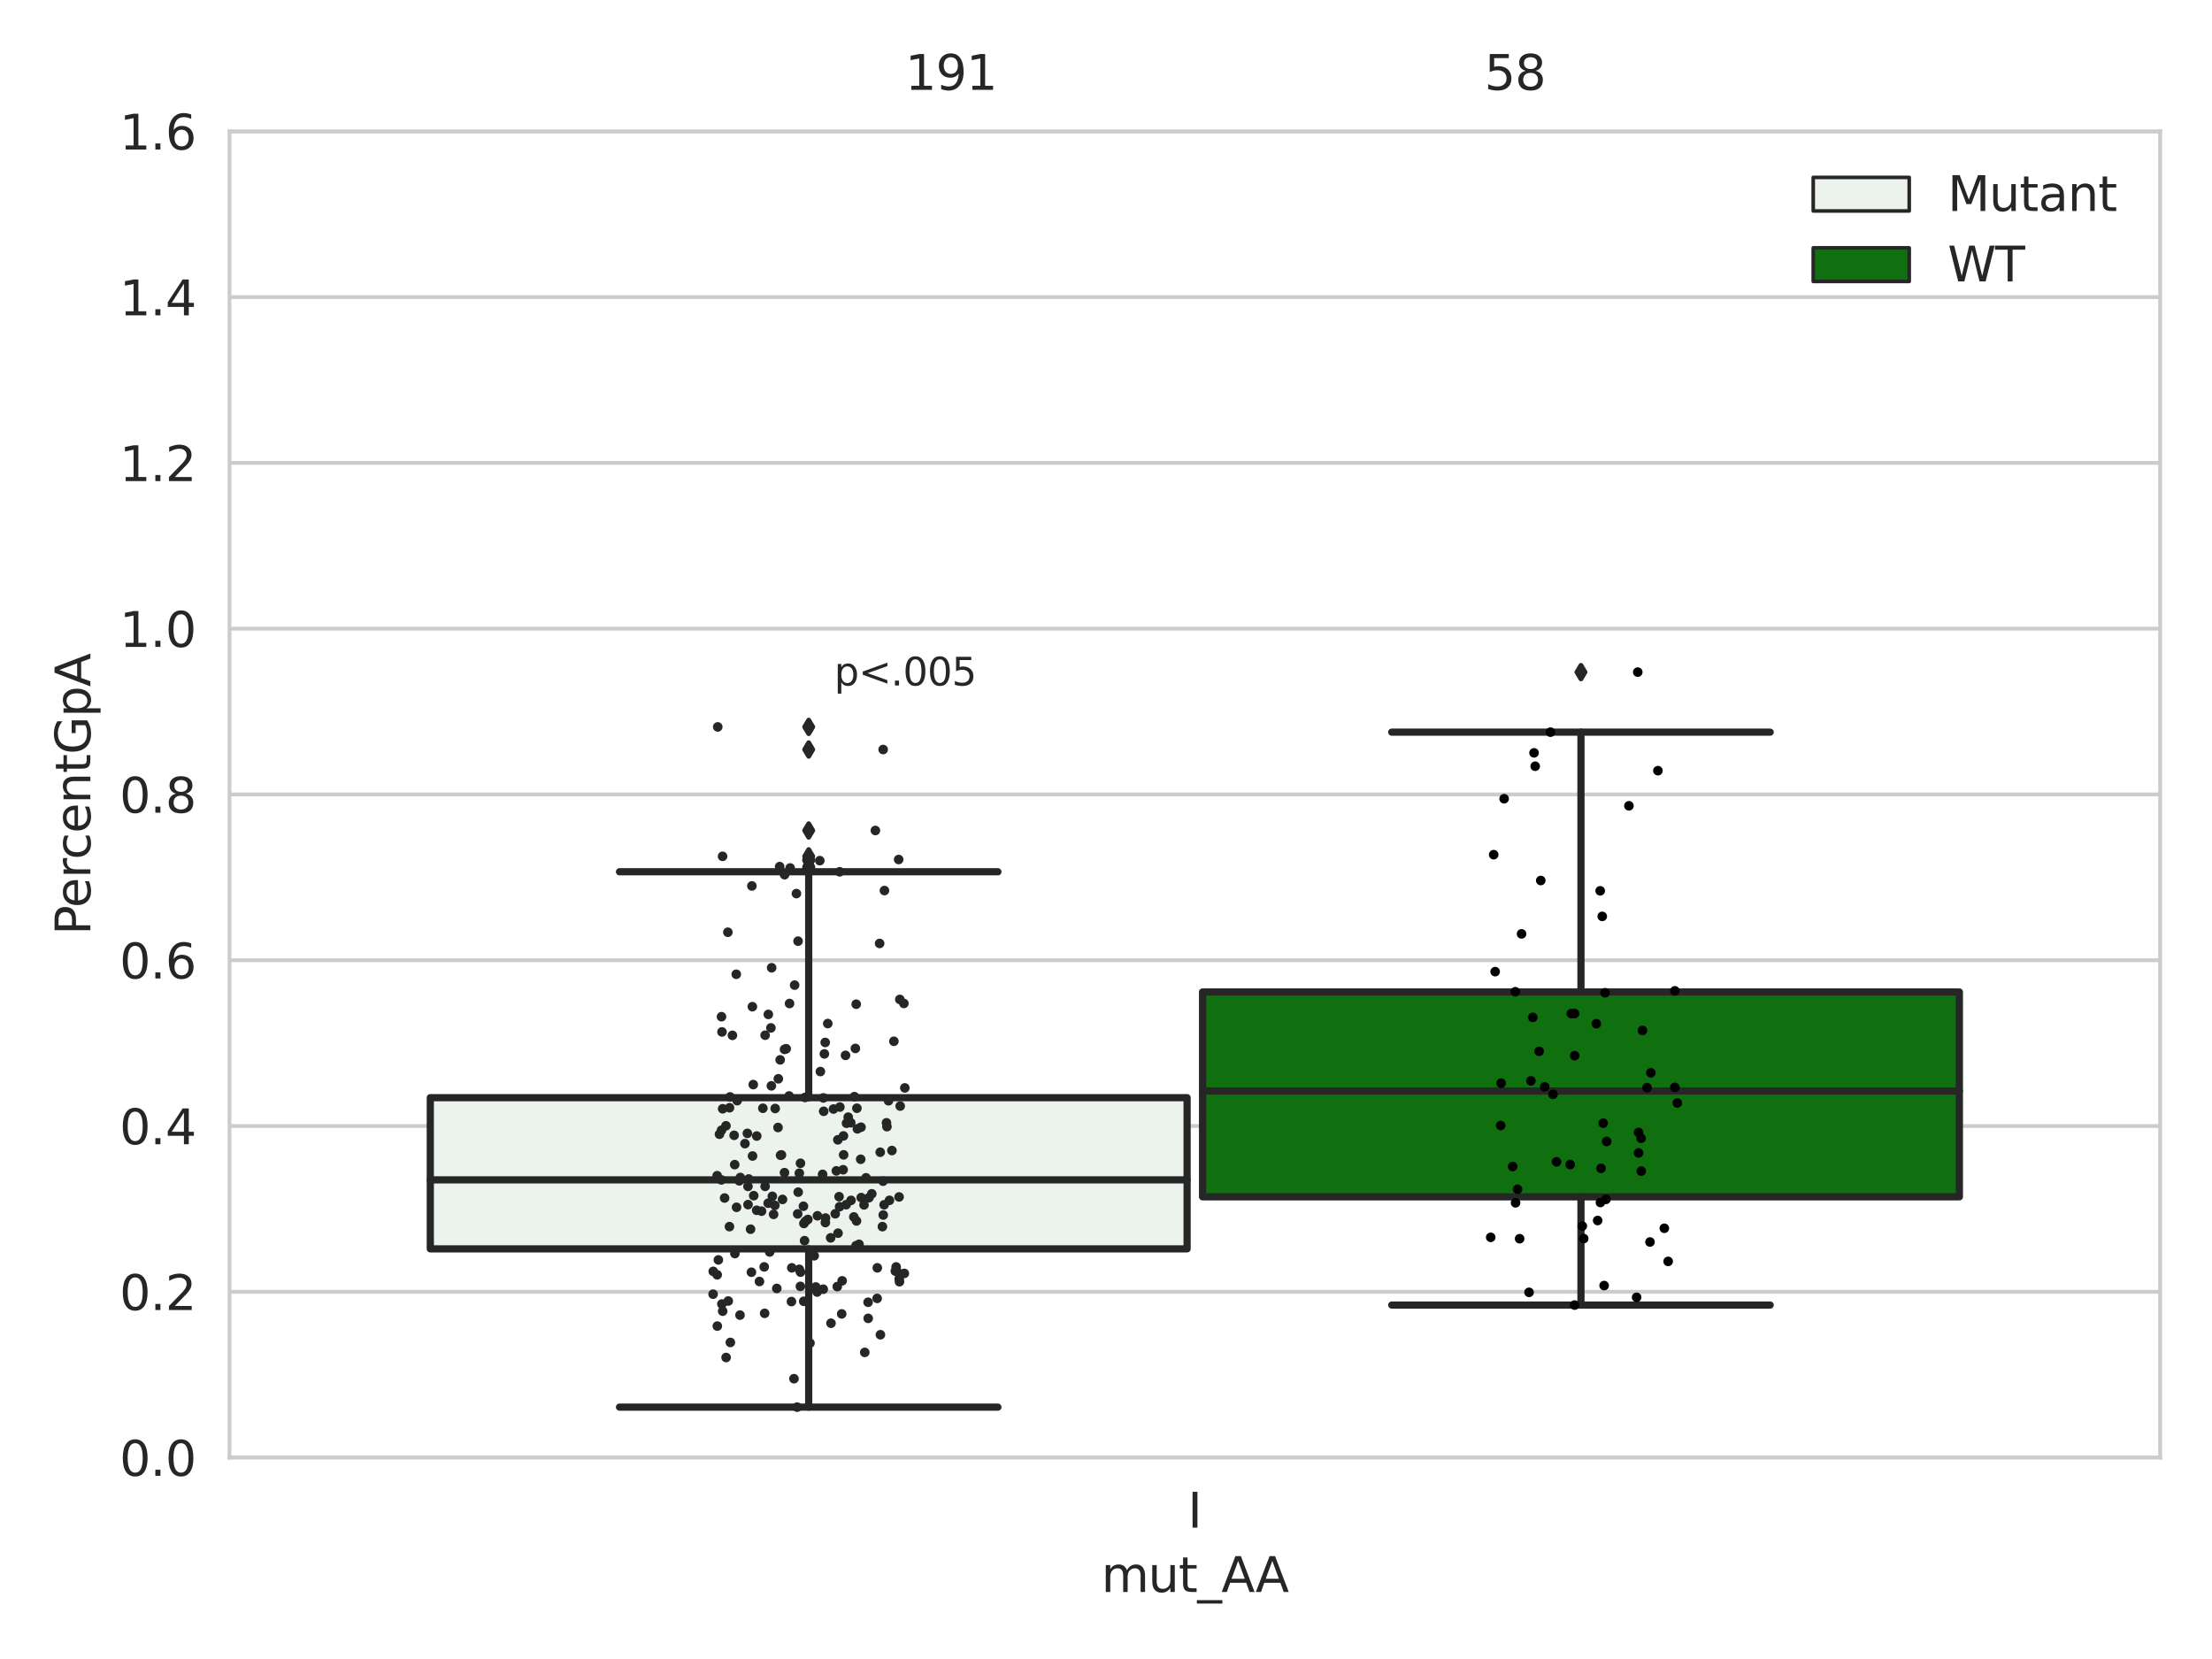 <?xml version="1.0" encoding="utf-8" standalone="no"?>
<!DOCTYPE svg PUBLIC "-//W3C//DTD SVG 1.1//EN"
  "http://www.w3.org/Graphics/SVG/1.1/DTD/svg11.dtd">
<svg xmlns:xlink="http://www.w3.org/1999/xlink" width="460.8pt" height="345.6pt" viewBox="0 0 460.8 345.6" xmlns="http://www.w3.org/2000/svg" version="1.1">
 <defs>
  <style type="text/css">*{stroke-linejoin: round; stroke-linecap: butt}</style>
 </defs>
 <g id="figure_1">
  <g id="patch_1">
   <path d="M 0 345.6 
L 460.8 345.6 
L 460.8 0 
L 0 0 
z
" style="fill: #ffffff"/>
  </g>
  <g id="axes_1">
   <g id="patch_2">
    <path d="M 47.81 303.64 
L 450 303.64 
L 450 27.354 
L 47.81 27.354 
z
" style="fill: #ffffff"/>
   </g>
   <g id="matplotlib.axis_1">
    <g id="xtick_1">
     <g id="text_1">
      <!-- I -->
      <g style="fill: #262626" transform="translate(247.43 318.238)scale(0.1 -0.1)">
       <defs>
        <path id="DejaVuSans-49" d="M 628 4666 
L 1259 4666 
L 1259 0 
L 628 0 
L 628 4666 
z
" transform="scale(0.016)"/>
       </defs>
       <use xlink:href="#DejaVuSans-49"/>
      </g>
     </g>
    </g>
    <g id="text_2">
     <!-- mut_AA -->
     <g style="fill: #262626" transform="translate(229.428 331.638)scale(0.1 -0.1)">
      <defs>
       <path id="DejaVuSans-6d" d="M 3328 2828 
Q 3544 3216 3844 3400 
Q 4144 3584 4550 3584 
Q 5097 3584 5394 3201 
Q 5691 2819 5691 2113 
L 5691 0 
L 5113 0 
L 5113 2094 
Q 5113 2597 4934 2840 
Q 4756 3084 4391 3084 
Q 3944 3084 3684 2787 
Q 3425 2491 3425 1978 
L 3425 0 
L 2847 0 
L 2847 2094 
Q 2847 2600 2669 2842 
Q 2491 3084 2119 3084 
Q 1678 3084 1418 2786 
Q 1159 2488 1159 1978 
L 1159 0 
L 581 0 
L 581 3500 
L 1159 3500 
L 1159 2956 
Q 1356 3278 1631 3431 
Q 1906 3584 2284 3584 
Q 2666 3584 2933 3390 
Q 3200 3197 3328 2828 
z
" transform="scale(0.016)"/>
       <path id="DejaVuSans-75" d="M 544 1381 
L 544 3500 
L 1119 3500 
L 1119 1403 
Q 1119 906 1312 657 
Q 1506 409 1894 409 
Q 2359 409 2629 706 
Q 2900 1003 2900 1516 
L 2900 3500 
L 3475 3500 
L 3475 0 
L 2900 0 
L 2900 538 
Q 2691 219 2414 64 
Q 2138 -91 1772 -91 
Q 1169 -91 856 284 
Q 544 659 544 1381 
z
M 1991 3584 
L 1991 3584 
z
" transform="scale(0.016)"/>
       <path id="DejaVuSans-74" d="M 1172 4494 
L 1172 3500 
L 2356 3500 
L 2356 3053 
L 1172 3053 
L 1172 1153 
Q 1172 725 1289 603 
Q 1406 481 1766 481 
L 2356 481 
L 2356 0 
L 1766 0 
Q 1100 0 847 248 
Q 594 497 594 1153 
L 594 3053 
L 172 3053 
L 172 3500 
L 594 3500 
L 594 4494 
L 1172 4494 
z
" transform="scale(0.016)"/>
       <path id="DejaVuSans-5f" d="M 3263 -1063 
L 3263 -1509 
L -63 -1509 
L -63 -1063 
L 3263 -1063 
z
" transform="scale(0.016)"/>
       <path id="DejaVuSans-41" d="M 2188 4044 
L 1331 1722 
L 3047 1722 
L 2188 4044 
z
M 1831 4666 
L 2547 4666 
L 4325 0 
L 3669 0 
L 3244 1197 
L 1141 1197 
L 716 0 
L 50 0 
L 1831 4666 
z
" transform="scale(0.016)"/>
      </defs>
      <use xlink:href="#DejaVuSans-6d"/>
      <use xlink:href="#DejaVuSans-75" x="97.412"/>
      <use xlink:href="#DejaVuSans-74" x="160.791"/>
      <use xlink:href="#DejaVuSans-5f" x="200"/>
      <use xlink:href="#DejaVuSans-41" x="250"/>
      <use xlink:href="#DejaVuSans-41" x="321.158"/>
     </g>
    </g>
   </g>
   <g id="matplotlib.axis_2">
    <g id="ytick_1">
     <g id="line2d_1">
      <path d="M 47.81 303.64 
L 450 303.64 
" clip-path="url(#p6d565e0a26)" style="fill: none; stroke: #cccccc; stroke-width: 0.8; stroke-linecap: round"/>
     </g>
     <g id="text_3">
      <!-- 0.0 -->
      <g style="fill: #262626" transform="translate(24.907 307.439)scale(0.1 -0.1)">
       <defs>
        <path id="DejaVuSans-30" d="M 2034 4250 
Q 1547 4250 1301 3770 
Q 1056 3291 1056 2328 
Q 1056 1369 1301 889 
Q 1547 409 2034 409 
Q 2525 409 2770 889 
Q 3016 1369 3016 2328 
Q 3016 3291 2770 3770 
Q 2525 4250 2034 4250 
z
M 2034 4750 
Q 2819 4750 3233 4129 
Q 3647 3509 3647 2328 
Q 3647 1150 3233 529 
Q 2819 -91 2034 -91 
Q 1250 -91 836 529 
Q 422 1150 422 2328 
Q 422 3509 836 4129 
Q 1250 4750 2034 4750 
z
" transform="scale(0.016)"/>
        <path id="DejaVuSans-2e" d="M 684 794 
L 1344 794 
L 1344 0 
L 684 0 
L 684 794 
z
" transform="scale(0.016)"/>
       </defs>
       <use xlink:href="#DejaVuSans-30"/>
       <use xlink:href="#DejaVuSans-2e" x="63.623"/>
       <use xlink:href="#DejaVuSans-30" x="95.41"/>
      </g>
     </g>
    </g>
    <g id="ytick_2">
     <g id="line2d_2">
      <path d="M 47.81 269.104 
L 450 269.104 
" clip-path="url(#p6d565e0a26)" style="fill: none; stroke: #cccccc; stroke-width: 0.8; stroke-linecap: round"/>
     </g>
     <g id="text_4">
      <!-- 0.2 -->
      <g style="fill: #262626" transform="translate(24.907 272.903)scale(0.1 -0.1)">
       <defs>
        <path id="DejaVuSans-32" d="M 1228 531 
L 3431 531 
L 3431 0 
L 469 0 
L 469 531 
Q 828 903 1448 1529 
Q 2069 2156 2228 2338 
Q 2531 2678 2651 2914 
Q 2772 3150 2772 3378 
Q 2772 3750 2511 3984 
Q 2250 4219 1831 4219 
Q 1534 4219 1204 4116 
Q 875 4013 500 3803 
L 500 4441 
Q 881 4594 1212 4672 
Q 1544 4750 1819 4750 
Q 2544 4750 2975 4387 
Q 3406 4025 3406 3419 
Q 3406 3131 3298 2873 
Q 3191 2616 2906 2266 
Q 2828 2175 2409 1742 
Q 1991 1309 1228 531 
z
" transform="scale(0.016)"/>
       </defs>
       <use xlink:href="#DejaVuSans-30"/>
       <use xlink:href="#DejaVuSans-2e" x="63.623"/>
       <use xlink:href="#DejaVuSans-32" x="95.41"/>
      </g>
     </g>
    </g>
    <g id="ytick_3">
     <g id="line2d_3">
      <path d="M 47.81 234.568 
L 450 234.568 
" clip-path="url(#p6d565e0a26)" style="fill: none; stroke: #cccccc; stroke-width: 0.8; stroke-linecap: round"/>
     </g>
     <g id="text_5">
      <!-- 0.4 -->
      <g style="fill: #262626" transform="translate(24.907 238.368)scale(0.1 -0.1)">
       <defs>
        <path id="DejaVuSans-34" d="M 2419 4116 
L 825 1625 
L 2419 1625 
L 2419 4116 
z
M 2253 4666 
L 3047 4666 
L 3047 1625 
L 3713 1625 
L 3713 1100 
L 3047 1100 
L 3047 0 
L 2419 0 
L 2419 1100 
L 313 1100 
L 313 1709 
L 2253 4666 
z
" transform="scale(0.016)"/>
       </defs>
       <use xlink:href="#DejaVuSans-30"/>
       <use xlink:href="#DejaVuSans-2e" x="63.623"/>
       <use xlink:href="#DejaVuSans-34" x="95.41"/>
      </g>
     </g>
    </g>
    <g id="ytick_4">
     <g id="line2d_4">
      <path d="M 47.81 200.033 
L 450 200.033 
" clip-path="url(#p6d565e0a26)" style="fill: none; stroke: #cccccc; stroke-width: 0.8; stroke-linecap: round"/>
     </g>
     <g id="text_6">
      <!-- 0.6 -->
      <g style="fill: #262626" transform="translate(24.907 203.832)scale(0.1 -0.1)">
       <defs>
        <path id="DejaVuSans-36" d="M 2113 2584 
Q 1688 2584 1439 2293 
Q 1191 2003 1191 1497 
Q 1191 994 1439 701 
Q 1688 409 2113 409 
Q 2538 409 2786 701 
Q 3034 994 3034 1497 
Q 3034 2003 2786 2293 
Q 2538 2584 2113 2584 
z
M 3366 4563 
L 3366 3988 
Q 3128 4100 2886 4159 
Q 2644 4219 2406 4219 
Q 1781 4219 1451 3797 
Q 1122 3375 1075 2522 
Q 1259 2794 1537 2939 
Q 1816 3084 2150 3084 
Q 2853 3084 3261 2657 
Q 3669 2231 3669 1497 
Q 3669 778 3244 343 
Q 2819 -91 2113 -91 
Q 1303 -91 875 529 
Q 447 1150 447 2328 
Q 447 3434 972 4092 
Q 1497 4750 2381 4750 
Q 2619 4750 2861 4703 
Q 3103 4656 3366 4563 
z
" transform="scale(0.016)"/>
       </defs>
       <use xlink:href="#DejaVuSans-30"/>
       <use xlink:href="#DejaVuSans-2e" x="63.623"/>
       <use xlink:href="#DejaVuSans-36" x="95.41"/>
      </g>
     </g>
    </g>
    <g id="ytick_5">
     <g id="line2d_5">
      <path d="M 47.81 165.497 
L 450 165.497 
" clip-path="url(#p6d565e0a26)" style="fill: none; stroke: #cccccc; stroke-width: 0.8; stroke-linecap: round"/>
     </g>
     <g id="text_7">
      <!-- 0.8 -->
      <g style="fill: #262626" transform="translate(24.907 169.296)scale(0.1 -0.1)">
       <defs>
        <path id="DejaVuSans-38" d="M 2034 2216 
Q 1584 2216 1326 1975 
Q 1069 1734 1069 1313 
Q 1069 891 1326 650 
Q 1584 409 2034 409 
Q 2484 409 2743 651 
Q 3003 894 3003 1313 
Q 3003 1734 2745 1975 
Q 2488 2216 2034 2216 
z
M 1403 2484 
Q 997 2584 770 2862 
Q 544 3141 544 3541 
Q 544 4100 942 4425 
Q 1341 4750 2034 4750 
Q 2731 4750 3128 4425 
Q 3525 4100 3525 3541 
Q 3525 3141 3298 2862 
Q 3072 2584 2669 2484 
Q 3125 2378 3379 2068 
Q 3634 1759 3634 1313 
Q 3634 634 3220 271 
Q 2806 -91 2034 -91 
Q 1263 -91 848 271 
Q 434 634 434 1313 
Q 434 1759 690 2068 
Q 947 2378 1403 2484 
z
M 1172 3481 
Q 1172 3119 1398 2916 
Q 1625 2713 2034 2713 
Q 2441 2713 2670 2916 
Q 2900 3119 2900 3481 
Q 2900 3844 2670 4047 
Q 2441 4250 2034 4250 
Q 1625 4250 1398 4047 
Q 1172 3844 1172 3481 
z
" transform="scale(0.016)"/>
       </defs>
       <use xlink:href="#DejaVuSans-30"/>
       <use xlink:href="#DejaVuSans-2e" x="63.623"/>
       <use xlink:href="#DejaVuSans-38" x="95.41"/>
      </g>
     </g>
    </g>
    <g id="ytick_6">
     <g id="line2d_6">
      <path d="M 47.81 130.961 
L 450 130.961 
" clip-path="url(#p6d565e0a26)" style="fill: none; stroke: #cccccc; stroke-width: 0.8; stroke-linecap: round"/>
     </g>
     <g id="text_8">
      <!-- 1.0 -->
      <g style="fill: #262626" transform="translate(24.907 134.76)scale(0.1 -0.1)">
       <defs>
        <path id="DejaVuSans-31" d="M 794 531 
L 1825 531 
L 1825 4091 
L 703 3866 
L 703 4441 
L 1819 4666 
L 2450 4666 
L 2450 531 
L 3481 531 
L 3481 0 
L 794 0 
L 794 531 
z
" transform="scale(0.016)"/>
       </defs>
       <use xlink:href="#DejaVuSans-31"/>
       <use xlink:href="#DejaVuSans-2e" x="63.623"/>
       <use xlink:href="#DejaVuSans-30" x="95.41"/>
      </g>
     </g>
    </g>
    <g id="ytick_7">
     <g id="line2d_7">
      <path d="M 47.81 96.425 
L 450 96.425 
" clip-path="url(#p6d565e0a26)" style="fill: none; stroke: #cccccc; stroke-width: 0.8; stroke-linecap: round"/>
     </g>
     <g id="text_9">
      <!-- 1.2 -->
      <g style="fill: #262626" transform="translate(24.907 100.225)scale(0.1 -0.1)">
       <use xlink:href="#DejaVuSans-31"/>
       <use xlink:href="#DejaVuSans-2e" x="63.623"/>
       <use xlink:href="#DejaVuSans-32" x="95.41"/>
      </g>
     </g>
    </g>
    <g id="ytick_8">
     <g id="line2d_8">
      <path d="M 47.81 61.89 
L 450 61.89 
" clip-path="url(#p6d565e0a26)" style="fill: none; stroke: #cccccc; stroke-width: 0.8; stroke-linecap: round"/>
     </g>
     <g id="text_10">
      <!-- 1.4 -->
      <g style="fill: #262626" transform="translate(24.907 65.689)scale(0.1 -0.1)">
       <use xlink:href="#DejaVuSans-31"/>
       <use xlink:href="#DejaVuSans-2e" x="63.623"/>
       <use xlink:href="#DejaVuSans-34" x="95.41"/>
      </g>
     </g>
    </g>
    <g id="ytick_9">
     <g id="line2d_9">
      <path d="M 47.81 27.354 
L 450 27.354 
" clip-path="url(#p6d565e0a26)" style="fill: none; stroke: #cccccc; stroke-width: 0.8; stroke-linecap: round"/>
     </g>
     <g id="text_11">
      <!-- 1.6 -->
      <g style="fill: #262626" transform="translate(24.907 31.153)scale(0.1 -0.1)">
       <use xlink:href="#DejaVuSans-31"/>
       <use xlink:href="#DejaVuSans-2e" x="63.623"/>
       <use xlink:href="#DejaVuSans-36" x="95.41"/>
      </g>
     </g>
    </g>
    <g id="text_12">
     <!-- PercentGpA -->
     <g style="fill: #262626" transform="translate(18.827 194.774)rotate(-90)scale(0.1 -0.1)">
      <defs>
       <path id="DejaVuSans-50" d="M 1259 4147 
L 1259 2394 
L 2053 2394 
Q 2494 2394 2734 2622 
Q 2975 2850 2975 3272 
Q 2975 3691 2734 3919 
Q 2494 4147 2053 4147 
L 1259 4147 
z
M 628 4666 
L 2053 4666 
Q 2838 4666 3239 4311 
Q 3641 3956 3641 3272 
Q 3641 2581 3239 2228 
Q 2838 1875 2053 1875 
L 1259 1875 
L 1259 0 
L 628 0 
L 628 4666 
z
" transform="scale(0.016)"/>
       <path id="DejaVuSans-65" d="M 3597 1894 
L 3597 1613 
L 953 1613 
Q 991 1019 1311 708 
Q 1631 397 2203 397 
Q 2534 397 2845 478 
Q 3156 559 3463 722 
L 3463 178 
Q 3153 47 2828 -22 
Q 2503 -91 2169 -91 
Q 1331 -91 842 396 
Q 353 884 353 1716 
Q 353 2575 817 3079 
Q 1281 3584 2069 3584 
Q 2775 3584 3186 3129 
Q 3597 2675 3597 1894 
z
M 3022 2063 
Q 3016 2534 2758 2815 
Q 2500 3097 2075 3097 
Q 1594 3097 1305 2825 
Q 1016 2553 972 2059 
L 3022 2063 
z
" transform="scale(0.016)"/>
       <path id="DejaVuSans-72" d="M 2631 2963 
Q 2534 3019 2420 3045 
Q 2306 3072 2169 3072 
Q 1681 3072 1420 2755 
Q 1159 2438 1159 1844 
L 1159 0 
L 581 0 
L 581 3500 
L 1159 3500 
L 1159 2956 
Q 1341 3275 1631 3429 
Q 1922 3584 2338 3584 
Q 2397 3584 2469 3576 
Q 2541 3569 2628 3553 
L 2631 2963 
z
" transform="scale(0.016)"/>
       <path id="DejaVuSans-63" d="M 3122 3366 
L 3122 2828 
Q 2878 2963 2633 3030 
Q 2388 3097 2138 3097 
Q 1578 3097 1268 2742 
Q 959 2388 959 1747 
Q 959 1106 1268 751 
Q 1578 397 2138 397 
Q 2388 397 2633 464 
Q 2878 531 3122 666 
L 3122 134 
Q 2881 22 2623 -34 
Q 2366 -91 2075 -91 
Q 1284 -91 818 406 
Q 353 903 353 1747 
Q 353 2603 823 3093 
Q 1294 3584 2113 3584 
Q 2378 3584 2631 3529 
Q 2884 3475 3122 3366 
z
" transform="scale(0.016)"/>
       <path id="DejaVuSans-6e" d="M 3513 2113 
L 3513 0 
L 2938 0 
L 2938 2094 
Q 2938 2591 2744 2837 
Q 2550 3084 2163 3084 
Q 1697 3084 1428 2787 
Q 1159 2491 1159 1978 
L 1159 0 
L 581 0 
L 581 3500 
L 1159 3500 
L 1159 2956 
Q 1366 3272 1645 3428 
Q 1925 3584 2291 3584 
Q 2894 3584 3203 3211 
Q 3513 2838 3513 2113 
z
" transform="scale(0.016)"/>
       <path id="DejaVuSans-47" d="M 3809 666 
L 3809 1919 
L 2778 1919 
L 2778 2438 
L 4434 2438 
L 4434 434 
Q 4069 175 3628 42 
Q 3188 -91 2688 -91 
Q 1594 -91 976 548 
Q 359 1188 359 2328 
Q 359 3472 976 4111 
Q 1594 4750 2688 4750 
Q 3144 4750 3555 4637 
Q 3966 4525 4313 4306 
L 4313 3634 
Q 3963 3931 3569 4081 
Q 3175 4231 2741 4231 
Q 1884 4231 1454 3753 
Q 1025 3275 1025 2328 
Q 1025 1384 1454 906 
Q 1884 428 2741 428 
Q 3075 428 3337 486 
Q 3600 544 3809 666 
z
" transform="scale(0.016)"/>
       <path id="DejaVuSans-70" d="M 1159 525 
L 1159 -1331 
L 581 -1331 
L 581 3500 
L 1159 3500 
L 1159 2969 
Q 1341 3281 1617 3432 
Q 1894 3584 2278 3584 
Q 2916 3584 3314 3078 
Q 3713 2572 3713 1747 
Q 3713 922 3314 415 
Q 2916 -91 2278 -91 
Q 1894 -91 1617 61 
Q 1341 213 1159 525 
z
M 3116 1747 
Q 3116 2381 2855 2742 
Q 2594 3103 2138 3103 
Q 1681 3103 1420 2742 
Q 1159 2381 1159 1747 
Q 1159 1113 1420 752 
Q 1681 391 2138 391 
Q 2594 391 2855 752 
Q 3116 1113 3116 1747 
z
" transform="scale(0.016)"/>
      </defs>
      <use xlink:href="#DejaVuSans-50"/>
      <use xlink:href="#DejaVuSans-65" x="56.678"/>
      <use xlink:href="#DejaVuSans-72" x="118.201"/>
      <use xlink:href="#DejaVuSans-63" x="157.064"/>
      <use xlink:href="#DejaVuSans-65" x="212.045"/>
      <use xlink:href="#DejaVuSans-6e" x="273.568"/>
      <use xlink:href="#DejaVuSans-74" x="336.947"/>
      <use xlink:href="#DejaVuSans-47" x="376.156"/>
      <use xlink:href="#DejaVuSans-70" x="453.646"/>
      <use xlink:href="#DejaVuSans-41" x="517.123"/>
     </g>
    </g>
   </g>
   <g id="patch_3">
    <path d="M 89.638 260.158 
L 247.296 260.158 
L 247.296 228.664 
L 89.638 228.664 
L 89.638 260.158 
z
" clip-path="url(#p6d565e0a26)" style="fill: #ecf2ec; stroke: #262626; stroke-width: 1.5; stroke-linejoin: miter"/>
   </g>
   <g id="patch_4">
    <path d="M 250.514 249.321 
L 408.172 249.321 
L 408.172 206.648 
L 250.514 206.648 
L 250.514 249.321 
z
" clip-path="url(#p6d565e0a26)" style="fill: #107010; stroke: #262626; stroke-width: 1.5; stroke-linejoin: miter"/>
   </g>
   <g id="patch_5">
    <path d="M 248.905 303.64 
L 248.905 303.64 
L 248.905 303.64 
L 248.905 303.64 
z
" clip-path="url(#p6d565e0a26)" style="fill: #ecf2ec; stroke: #262626; stroke-width: 0.75; stroke-linejoin: miter"/>
   </g>
   <g id="patch_6">
    <path d="M 248.905 303.64 
L 248.905 303.64 
L 248.905 303.64 
L 248.905 303.64 
z
" clip-path="url(#p6d565e0a26)" style="fill: #107010; stroke: #262626; stroke-width: 0.75; stroke-linejoin: miter"/>
   </g>
   <g id="PathCollection_1"/>
   <g id="PathCollection_2"/>
   <g id="line2d_10">
    <path d="M 168.467 260.158 
L 168.467 293.131 
" clip-path="url(#p6d565e0a26)" style="fill: none; stroke: #262626; stroke-width: 1.5; stroke-linecap: round"/>
   </g>
   <g id="line2d_11">
    <path d="M 168.467 228.664 
L 168.467 181.609 
" clip-path="url(#p6d565e0a26)" style="fill: none; stroke: #262626; stroke-width: 1.5; stroke-linecap: round"/>
   </g>
   <g id="line2d_12">
    <path d="M 129.052 293.131 
L 207.882 293.131 
" clip-path="url(#p6d565e0a26)" style="fill: none; stroke: #262626; stroke-width: 1.5; stroke-linecap: round"/>
   </g>
   <g id="line2d_13">
    <path d="M 129.052 181.609 
L 207.882 181.609 
" clip-path="url(#p6d565e0a26)" style="fill: none; stroke: #262626; stroke-width: 1.5; stroke-linecap: round"/>
   </g>
   <g id="line2d_14">
    <defs>
     <path id="m623af24673" d="M -0 1.414 
L 0.849 0 
L 0 -1.414 
L -0.849 -0 
z
" style="stroke: #262626; stroke-linejoin: miter"/>
    </defs>
    <g clip-path="url(#p6d565e0a26)">
     <use xlink:href="#m623af24673" x="168.467" y="179.288" style="fill: #262626; stroke: #262626; stroke-linejoin: miter"/>
     <use xlink:href="#m623af24673" x="168.467" y="180.53" style="fill: #262626; stroke: #262626; stroke-linejoin: miter"/>
     <use xlink:href="#m623af24673" x="168.467" y="179.053" style="fill: #262626; stroke: #262626; stroke-linejoin: miter"/>
     <use xlink:href="#m623af24673" x="168.467" y="180.813" style="fill: #262626; stroke: #262626; stroke-linejoin: miter"/>
     <use xlink:href="#m623af24673" x="168.467" y="173.005" style="fill: #262626; stroke: #262626; stroke-linejoin: miter"/>
     <use xlink:href="#m623af24673" x="168.467" y="178.39" style="fill: #262626; stroke: #262626; stroke-linejoin: miter"/>
     <use xlink:href="#m623af24673" x="168.467" y="156.14" style="fill: #262626; stroke: #262626; stroke-linejoin: miter"/>
     <use xlink:href="#m623af24673" x="168.467" y="151.428" style="fill: #262626; stroke: #262626; stroke-linejoin: miter"/>
    </g>
   </g>
   <g id="line2d_15">
    <path d="M 329.343 249.321 
L 329.343 271.868 
" clip-path="url(#p6d565e0a26)" style="fill: none; stroke: #262626; stroke-width: 1.5; stroke-linecap: round"/>
   </g>
   <g id="line2d_16">
    <path d="M 329.343 206.648 
L 329.343 152.522 
" clip-path="url(#p6d565e0a26)" style="fill: none; stroke: #262626; stroke-width: 1.5; stroke-linecap: round"/>
   </g>
   <g id="line2d_17">
    <path d="M 289.928 271.868 
L 368.758 271.868 
" clip-path="url(#p6d565e0a26)" style="fill: none; stroke: #262626; stroke-width: 1.5; stroke-linecap: round"/>
   </g>
   <g id="line2d_18">
    <path d="M 289.928 152.522 
L 368.758 152.522 
" clip-path="url(#p6d565e0a26)" style="fill: none; stroke: #262626; stroke-width: 1.5; stroke-linecap: round"/>
   </g>
   <g id="line2d_19">
    <g clip-path="url(#p6d565e0a26)">
     <use xlink:href="#m623af24673" x="329.343" y="140.015" style="fill: #262626; stroke: #262626; stroke-linejoin: miter"/>
    </g>
   </g>
   <g id="line2d_20">
    <path d="M 89.638 245.79 
L 247.296 245.79 
" clip-path="url(#p6d565e0a26)" style="fill: none; stroke: #262626; stroke-width: 1.5; stroke-linecap: round"/>
   </g>
   <g id="line2d_21">
    <path d="M 250.514 227.274 
L 408.172 227.274 
" clip-path="url(#p6d565e0a26)" style="fill: none; stroke: #262626; stroke-width: 1.5; stroke-linecap: round"/>
   </g>
   <g id="patch_7">
    <path d="M 47.81 303.64 
L 47.81 27.354 
" style="fill: none; stroke: #cccccc; stroke-width: 0.8; stroke-linejoin: miter; stroke-linecap: square"/>
   </g>
   <g id="patch_8">
    <path d="M 450 303.64 
L 450 27.354 
" style="fill: none; stroke: #cccccc; stroke-width: 0.8; stroke-linejoin: miter; stroke-linecap: square"/>
   </g>
   <g id="patch_9">
    <path d="M 47.81 303.64 
L 450 303.64 
" style="fill: none; stroke: #cccccc; stroke-width: 0.8; stroke-linejoin: miter; stroke-linecap: square"/>
   </g>
   <g id="patch_10">
    <path d="M 47.81 27.354 
L 450 27.354 
" style="fill: none; stroke: #cccccc; stroke-width: 0.8; stroke-linejoin: miter; stroke-linecap: square"/>
   </g>
   <g id="PathCollection_3">
    <defs>
     <path id="C0_0_05ea70bd75" d="M 0 1 
C 0.265 1 0.52 0.895 0.707 0.707 
C 0.895 0.52 1 0.265 1 -0 
C 1 -0.265 0.895 -0.52 0.707 -0.707 
C 0.52 -0.895 0.265 -1 0 -1 
C -0.265 -1 -0.52 -0.895 -0.707 -0.707 
C -0.895 -0.52 -1 -0.265 -1 0 
C -1 0.265 -0.895 0.52 -0.707 0.707 
C -0.52 0.895 -0.265 1 0 1 
z
"/>
    </defs>
    <g clip-path="url(#p6d565e0a26)">
     <use xlink:href="#C0_0_05ea70bd75" x="171.59" y="231.503" style="fill: #262626"/>
    </g>
    <g clip-path="url(#p6d565e0a26)">
     <use xlink:href="#C0_0_05ea70bd75" x="184.246" y="185.518" style="fill: #262626"/>
    </g>
    <g clip-path="url(#p6d565e0a26)">
     <use xlink:href="#C0_0_05ea70bd75" x="155.83" y="250.941" style="fill: #262626"/>
    </g>
    <g clip-path="url(#p6d565e0a26)">
     <use xlink:href="#C0_0_05ea70bd75" x="171.732" y="219.545" style="fill: #262626"/>
    </g>
    <g clip-path="url(#p6d565e0a26)">
     <use xlink:href="#C0_0_05ea70bd75" x="156.737" y="209.713" style="fill: #262626"/>
    </g>
    <g clip-path="url(#p6d565e0a26)">
     <use xlink:href="#C0_0_05ea70bd75" x="160.749" y="201.601" style="fill: #262626"/>
    </g>
    <g clip-path="url(#p6d565e0a26)">
     <use xlink:href="#C0_0_05ea70bd75" x="153.052" y="242.614" style="fill: #262626"/>
    </g>
    <g clip-path="url(#p6d565e0a26)">
     <use xlink:href="#C0_0_05ea70bd75" x="180.839" y="271.281" style="fill: #262626"/>
    </g>
    <g clip-path="url(#p6d565e0a26)">
     <use xlink:href="#C0_0_05ea70bd75" x="171.971" y="253.74" style="fill: #262626"/>
    </g>
    <g clip-path="url(#p6d565e0a26)">
     <use xlink:href="#C0_0_05ea70bd75" x="176.347" y="233.993" style="fill: #262626"/>
    </g>
    <g clip-path="url(#p6d565e0a26)">
     <use xlink:href="#C0_0_05ea70bd75" x="157.628" y="252.123" style="fill: #262626"/>
    </g>
    <g clip-path="url(#p6d565e0a26)">
     <use xlink:href="#C0_0_05ea70bd75" x="169.938" y="268.514" style="fill: #262626"/>
    </g>
    <g clip-path="url(#p6d565e0a26)">
     <use xlink:href="#C0_0_05ea70bd75" x="170.778" y="179.288" style="fill: #262626"/>
    </g>
    <g clip-path="url(#p6d565e0a26)">
     <use xlink:href="#C0_0_05ea70bd75" x="176.139" y="219.852" style="fill: #262626"/>
    </g>
    <g clip-path="url(#p6d565e0a26)">
     <use xlink:href="#C0_0_05ea70bd75" x="159.288" y="273.591" style="fill: #262626"/>
    </g>
    <g clip-path="url(#p6d565e0a26)">
     <use xlink:href="#C0_0_05ea70bd75" x="160.342" y="260.806" style="fill: #262626"/>
    </g>
    <g clip-path="url(#p6d565e0a26)">
     <use xlink:href="#C0_0_05ea70bd75" x="167.43" y="271.086" style="fill: #262626"/>
    </g>
    <g clip-path="url(#p6d565e0a26)">
     <use xlink:href="#C0_0_05ea70bd75" x="183.995" y="253.116" style="fill: #262626"/>
    </g>
    <g clip-path="url(#p6d565e0a26)">
     <use xlink:href="#C0_0_05ea70bd75" x="175.341" y="273.712" style="fill: #262626"/>
    </g>
    <g clip-path="url(#p6d565e0a26)">
     <use xlink:href="#C0_0_05ea70bd75" x="163.434" y="218.604" style="fill: #262626"/>
    </g>
    <g clip-path="url(#p6d565e0a26)">
     <use xlink:href="#C0_0_05ea70bd75" x="188.294" y="209.035" style="fill: #262626"/>
    </g>
    <g clip-path="url(#p6d565e0a26)">
     <use xlink:href="#C0_0_05ea70bd75" x="153.434" y="251.504" style="fill: #262626"/>
    </g>
    <g clip-path="url(#p6d565e0a26)">
     <use xlink:href="#C0_0_05ea70bd75" x="172.441" y="213.226" style="fill: #262626"/>
    </g>
    <g clip-path="url(#p6d565e0a26)">
     <use xlink:href="#C0_0_05ea70bd75" x="150.379" y="271.65" style="fill: #262626"/>
    </g>
    <g clip-path="url(#p6d565e0a26)">
     <use xlink:href="#C0_0_05ea70bd75" x="183.822" y="255.529" style="fill: #262626"/>
    </g>
    <g clip-path="url(#p6d565e0a26)">
     <use xlink:href="#C0_0_05ea70bd75" x="150.269" y="245.79" style="fill: #262626"/>
    </g>
    <g clip-path="url(#p6d565e0a26)">
     <use xlink:href="#C0_0_05ea70bd75" x="150.548" y="273.145" style="fill: #262626"/>
    </g>
    <g clip-path="url(#p6d565e0a26)">
     <use xlink:href="#C0_0_05ea70bd75" x="163.424" y="244.284" style="fill: #262626"/>
    </g>
    <g clip-path="url(#p6d565e0a26)">
     <use xlink:href="#C0_0_05ea70bd75" x="173.996" y="252.856" style="fill: #262626"/>
    </g>
    <g clip-path="url(#p6d565e0a26)">
     <use xlink:href="#C0_0_05ea70bd75" x="163.441" y="182.214" style="fill: #262626"/>
    </g>
    <g clip-path="url(#p6d565e0a26)">
     <use xlink:href="#C0_0_05ea70bd75" x="151.957" y="255.528" style="fill: #262626"/>
    </g>
    <g clip-path="url(#p6d565e0a26)">
     <use xlink:href="#C0_0_05ea70bd75" x="183.955" y="246.063" style="fill: #262626"/>
    </g>
    <g clip-path="url(#p6d565e0a26)">
     <use xlink:href="#C0_0_05ea70bd75" x="165.4" y="287.209" style="fill: #262626"/>
    </g>
    <g clip-path="url(#p6d565e0a26)">
     <use xlink:href="#C0_0_05ea70bd75" x="156.916" y="225.938" style="fill: #262626"/>
    </g>
    <g clip-path="url(#p6d565e0a26)">
     <use xlink:href="#C0_0_05ea70bd75" x="162.522" y="220.79" style="fill: #262626"/>
    </g>
    <g clip-path="url(#p6d565e0a26)">
     <use xlink:href="#C0_0_05ea70bd75" x="167.371" y="251.28" style="fill: #262626"/>
    </g>
    <g clip-path="url(#p6d565e0a26)">
     <use xlink:href="#C0_0_05ea70bd75" x="184.766" y="234.703" style="fill: #262626"/>
    </g>
    <g clip-path="url(#p6d565e0a26)">
     <use xlink:href="#C0_0_05ea70bd75" x="149.398" y="244.922" style="fill: #262626"/>
    </g>
    <g clip-path="url(#p6d565e0a26)">
     <use xlink:href="#C0_0_05ea70bd75" x="188.391" y="265.273" style="fill: #262626"/>
    </g>
    <g clip-path="url(#p6d565e0a26)">
     <use xlink:href="#C0_0_05ea70bd75" x="182.757" y="264.114" style="fill: #262626"/>
    </g>
    <g clip-path="url(#p6d565e0a26)">
     <use xlink:href="#C0_0_05ea70bd75" x="179.298" y="241.497" style="fill: #262626"/>
    </g>
    <g clip-path="url(#p6d565e0a26)">
     <use xlink:href="#C0_0_05ea70bd75" x="179.402" y="249.479" style="fill: #262626"/>
    </g>
    <g clip-path="url(#p6d565e0a26)">
     <use xlink:href="#C0_0_05ea70bd75" x="168.736" y="279.796" style="fill: #262626"/>
    </g>
    <g clip-path="url(#p6d565e0a26)">
     <use xlink:href="#C0_0_05ea70bd75" x="167.605" y="258.453" style="fill: #262626"/>
    </g>
    <g clip-path="url(#p6d565e0a26)">
     <use xlink:href="#C0_0_05ea70bd75" x="157.015" y="249.081" style="fill: #262626"/>
    </g>
    <g clip-path="url(#p6d565e0a26)">
     <use xlink:href="#C0_0_05ea70bd75" x="160.69" y="226.2" style="fill: #262626"/>
    </g>
    <g clip-path="url(#p6d565e0a26)">
     <use xlink:href="#C0_0_05ea70bd75" x="153.565" y="229.286" style="fill: #262626"/>
    </g>
    <g clip-path="url(#p6d565e0a26)">
     <use xlink:href="#C0_0_05ea70bd75" x="178.608" y="235.161" style="fill: #262626"/>
    </g>
    <g clip-path="url(#p6d565e0a26)">
     <use xlink:href="#C0_0_05ea70bd75" x="183.408" y="278.049" style="fill: #262626"/>
    </g>
    <g clip-path="url(#p6d565e0a26)">
     <use xlink:href="#C0_0_05ea70bd75" x="162.419" y="180.53" style="fill: #262626"/>
    </g>
    <g clip-path="url(#p6d565e0a26)">
     <use xlink:href="#C0_0_05ea70bd75" x="175.706" y="236.633" style="fill: #262626"/>
    </g>
    <g clip-path="url(#p6d565e0a26)">
     <use xlink:href="#C0_0_05ea70bd75" x="150.404" y="214.969" style="fill: #262626"/>
    </g>
    <g clip-path="url(#p6d565e0a26)">
     <use xlink:href="#C0_0_05ea70bd75" x="174.576" y="256.893" style="fill: #262626"/>
    </g>
    <g clip-path="url(#p6d565e0a26)">
     <use xlink:href="#C0_0_05ea70bd75" x="151.628" y="194.205" style="fill: #262626"/>
    </g>
    <g clip-path="url(#p6d565e0a26)">
     <use xlink:href="#C0_0_05ea70bd75" x="159.391" y="247.145" style="fill: #262626"/>
    </g>
    <g clip-path="url(#p6d565e0a26)">
     <use xlink:href="#C0_0_05ea70bd75" x="148.55" y="269.6" style="fill: #262626"/>
    </g>
    <g clip-path="url(#p6d565e0a26)">
     <use xlink:href="#C0_0_05ea70bd75" x="173.11" y="275.651" style="fill: #262626"/>
    </g>
    <g clip-path="url(#p6d565e0a26)">
     <use xlink:href="#C0_0_05ea70bd75" x="178.946" y="259.213" style="fill: #262626"/>
    </g>
    <g clip-path="url(#p6d565e0a26)">
     <use xlink:href="#C0_0_05ea70bd75" x="155.185" y="238.239" style="fill: #262626"/>
    </g>
    <g clip-path="url(#p6d565e0a26)">
     <use xlink:href="#C0_0_05ea70bd75" x="187.207" y="179.053" style="fill: #262626"/>
    </g>
    <g clip-path="url(#p6d565e0a26)">
     <use xlink:href="#C0_0_05ea70bd75" x="158.921" y="230.871" style="fill: #262626"/>
    </g>
    <g clip-path="url(#p6d565e0a26)">
     <use xlink:href="#C0_0_05ea70bd75" x="150.302" y="235.45" style="fill: #262626"/>
    </g>
    <g clip-path="url(#p6d565e0a26)">
     <use xlink:href="#C0_0_05ea70bd75" x="178.427" y="254.35" style="fill: #262626"/>
    </g>
    <g clip-path="url(#p6d565e0a26)">
     <use xlink:href="#C0_0_05ea70bd75" x="161.416" y="251.099" style="fill: #262626"/>
    </g>
    <g clip-path="url(#p6d565e0a26)">
     <use xlink:href="#C0_0_05ea70bd75" x="163.012" y="249.863" style="fill: #262626"/>
    </g>
    <g clip-path="url(#p6d565e0a26)">
     <use xlink:href="#C0_0_05ea70bd75" x="164.874" y="271.14" style="fill: #262626"/>
    </g>
    <g clip-path="url(#p6d565e0a26)">
     <use xlink:href="#C0_0_05ea70bd75" x="169.938" y="268.097" style="fill: #262626"/>
    </g>
    <g clip-path="url(#p6d565e0a26)">
     <use xlink:href="#C0_0_05ea70bd75" x="150.949" y="249.568" style="fill: #262626"/>
    </g>
    <g clip-path="url(#p6d565e0a26)">
     <use xlink:href="#C0_0_05ea70bd75" x="174.904" y="251.38" style="fill: #262626"/>
    </g>
    <g clip-path="url(#p6d565e0a26)">
     <use xlink:href="#C0_0_05ea70bd75" x="150.545" y="230.977" style="fill: #262626"/>
    </g>
    <g clip-path="url(#p6d565e0a26)">
     <use xlink:href="#C0_0_05ea70bd75" x="161.486" y="230.921" style="fill: #262626"/>
    </g>
    <g clip-path="url(#p6d565e0a26)">
     <use xlink:href="#C0_0_05ea70bd75" x="160.891" y="249.219" style="fill: #262626"/>
    </g>
    <g clip-path="url(#p6d565e0a26)">
     <use xlink:href="#C0_0_05ea70bd75" x="188.492" y="226.631" style="fill: #262626"/>
    </g>
    <g clip-path="url(#p6d565e0a26)">
     <use xlink:href="#C0_0_05ea70bd75" x="158.646" y="252.307" style="fill: #262626"/>
    </g>
    <g clip-path="url(#p6d565e0a26)">
     <use xlink:href="#C0_0_05ea70bd75" x="173.634" y="231.029" style="fill: #262626"/>
    </g>
    <g clip-path="url(#p6d565e0a26)">
     <use xlink:href="#C0_0_05ea70bd75" x="166.504" y="264.42" style="fill: #262626"/>
    </g>
    <g clip-path="url(#p6d565e0a26)">
     <use xlink:href="#C0_0_05ea70bd75" x="178.325" y="259.51" style="fill: #262626"/>
    </g>
    <g clip-path="url(#p6d565e0a26)">
     <use xlink:href="#C0_0_05ea70bd75" x="176.702" y="232.723" style="fill: #262626"/>
    </g>
    <g clip-path="url(#p6d565e0a26)">
     <use xlink:href="#C0_0_05ea70bd75" x="159.392" y="215.654" style="fill: #262626"/>
    </g>
    <g clip-path="url(#p6d565e0a26)">
     <use xlink:href="#C0_0_05ea70bd75" x="148.582" y="264.851" style="fill: #262626"/>
    </g>
    <g clip-path="url(#p6d565e0a26)">
     <use xlink:href="#C0_0_05ea70bd75" x="178.188" y="218.409" style="fill: #262626"/>
    </g>
    <g clip-path="url(#p6d565e0a26)">
     <use xlink:href="#C0_0_05ea70bd75" x="180.147" y="281.727" style="fill: #262626"/>
    </g>
    <g clip-path="url(#p6d565e0a26)">
     <use xlink:href="#C0_0_05ea70bd75" x="156.355" y="256.066" style="fill: #262626"/>
    </g>
    <g clip-path="url(#p6d565e0a26)">
     <use xlink:href="#C0_0_05ea70bd75" x="154.224" y="245.293" style="fill: #262626"/>
    </g>
    <g clip-path="url(#p6d565e0a26)">
     <use xlink:href="#C0_0_05ea70bd75" x="164.379" y="228.308" style="fill: #262626"/>
    </g>
    <g clip-path="url(#p6d565e0a26)">
     <use xlink:href="#C0_0_05ea70bd75" x="149.431" y="276.247" style="fill: #262626"/>
    </g>
    <g clip-path="url(#p6d565e0a26)">
     <use xlink:href="#C0_0_05ea70bd75" x="149.402" y="265.566" style="fill: #262626"/>
    </g>
    <g clip-path="url(#p6d565e0a26)">
     <use xlink:href="#C0_0_05ea70bd75" x="181.611" y="248.692" style="fill: #262626"/>
    </g>
    <g clip-path="url(#p6d565e0a26)">
     <use xlink:href="#C0_0_05ea70bd75" x="158.208" y="266.956" style="fill: #262626"/>
    </g>
    <g clip-path="url(#p6d565e0a26)">
     <use xlink:href="#C0_0_05ea70bd75" x="161.153" y="252.974" style="fill: #262626"/>
    </g>
    <g clip-path="url(#p6d565e0a26)">
     <use xlink:href="#C0_0_05ea70bd75" x="150.301" y="211.799" style="fill: #262626"/>
    </g>
    <g clip-path="url(#p6d565e0a26)">
     <use xlink:href="#C0_0_05ea70bd75" x="164.605" y="180.813" style="fill: #262626"/>
    </g>
    <g clip-path="url(#p6d565e0a26)">
     <use xlink:href="#C0_0_05ea70bd75" x="166.754" y="242.331" style="fill: #262626"/>
    </g>
    <g clip-path="url(#p6d565e0a26)">
     <use xlink:href="#C0_0_05ea70bd75" x="175.743" y="240.575" style="fill: #262626"/>
    </g>
    <g clip-path="url(#p6d565e0a26)">
     <use xlink:href="#C0_0_05ea70bd75" x="162.141" y="224.733" style="fill: #262626"/>
    </g>
    <g clip-path="url(#p6d565e0a26)">
     <use xlink:href="#C0_0_05ea70bd75" x="156.769" y="240.817" style="fill: #262626"/>
    </g>
    <g clip-path="url(#p6d565e0a26)">
     <use xlink:href="#C0_0_05ea70bd75" x="166.766" y="265.01" style="fill: #262626"/>
    </g>
    <g clip-path="url(#p6d565e0a26)">
     <use xlink:href="#C0_0_05ea70bd75" x="165.537" y="205.221" style="fill: #262626"/>
    </g>
    <g clip-path="url(#p6d565e0a26)">
     <use xlink:href="#C0_0_05ea70bd75" x="162.074" y="234.878" style="fill: #262626"/>
    </g>
    <g clip-path="url(#p6d565e0a26)">
     <use xlink:href="#C0_0_05ea70bd75" x="161.819" y="268.404" style="fill: #262626"/>
    </g>
    <g clip-path="url(#p6d565e0a26)">
     <use xlink:href="#C0_0_05ea70bd75" x="154.156" y="273.96" style="fill: #262626"/>
    </g>
    <g clip-path="url(#p6d565e0a26)">
     <use xlink:href="#C0_0_05ea70bd75" x="181.018" y="249.506" style="fill: #262626"/>
    </g>
    <g clip-path="url(#p6d565e0a26)">
     <use xlink:href="#C0_0_05ea70bd75" x="177.87" y="253.509" style="fill: #262626"/>
    </g>
    <g clip-path="url(#p6d565e0a26)">
     <use xlink:href="#C0_0_05ea70bd75" x="180.861" y="274.637" style="fill: #262626"/>
    </g>
    <g clip-path="url(#p6d565e0a26)">
     <use xlink:href="#C0_0_05ea70bd75" x="166.061" y="293.131" style="fill: #262626"/>
    </g>
    <g clip-path="url(#p6d565e0a26)">
     <use xlink:href="#C0_0_05ea70bd75" x="185.095" y="229.306" style="fill: #262626"/>
    </g>
    <g clip-path="url(#p6d565e0a26)">
     <use xlink:href="#C0_0_05ea70bd75" x="185.807" y="239.678" style="fill: #262626"/>
    </g>
    <g clip-path="url(#p6d565e0a26)">
     <use xlink:href="#C0_0_05ea70bd75" x="187.375" y="267.008" style="fill: #262626"/>
    </g>
    <g clip-path="url(#p6d565e0a26)">
     <use xlink:href="#C0_0_05ea70bd75" x="162.792" y="240.592" style="fill: #262626"/>
    </g>
    <g clip-path="url(#p6d565e0a26)">
     <use xlink:href="#C0_0_05ea70bd75" x="152.147" y="279.653" style="fill: #262626"/>
    </g>
    <g clip-path="url(#p6d565e0a26)">
     <use xlink:href="#C0_0_05ea70bd75" x="151.972" y="230.767" style="fill: #262626"/>
    </g>
    <g clip-path="url(#p6d565e0a26)">
     <use xlink:href="#C0_0_05ea70bd75" x="177.284" y="250.062" style="fill: #262626"/>
    </g>
    <g clip-path="url(#p6d565e0a26)">
     <use xlink:href="#C0_0_05ea70bd75" x="178.363" y="209.193" style="fill: #262626"/>
    </g>
    <g clip-path="url(#p6d565e0a26)">
     <use xlink:href="#C0_0_05ea70bd75" x="167.468" y="254.874" style="fill: #262626"/>
    </g>
    <g clip-path="url(#p6d565e0a26)">
     <use xlink:href="#C0_0_05ea70bd75" x="178.51" y="230.866" style="fill: #262626"/>
    </g>
    <g clip-path="url(#p6d565e0a26)">
     <use xlink:href="#C0_0_05ea70bd75" x="180.415" y="245.364" style="fill: #262626"/>
    </g>
    <g clip-path="url(#p6d565e0a26)">
     <use xlink:href="#C0_0_05ea70bd75" x="182.358" y="173.005" style="fill: #262626"/>
    </g>
    <g clip-path="url(#p6d565e0a26)">
     <use xlink:href="#C0_0_05ea70bd75" x="174.42" y="268.02" style="fill: #262626"/>
    </g>
    <g clip-path="url(#p6d565e0a26)">
     <use xlink:href="#C0_0_05ea70bd75" x="166.252" y="196.058" style="fill: #262626"/>
    </g>
    <g clip-path="url(#p6d565e0a26)">
     <use xlink:href="#C0_0_05ea70bd75" x="174.918" y="181.609" style="fill: #262626"/>
    </g>
    <g clip-path="url(#p6d565e0a26)">
     <use xlink:href="#C0_0_05ea70bd75" x="151.709" y="271.027" style="fill: #262626"/>
    </g>
    <g clip-path="url(#p6d565e0a26)">
     <use xlink:href="#C0_0_05ea70bd75" x="183.365" y="240.03" style="fill: #262626"/>
    </g>
    <g clip-path="url(#p6d565e0a26)">
     <use xlink:href="#C0_0_05ea70bd75" x="153.378" y="202.957" style="fill: #262626"/>
    </g>
    <g clip-path="url(#p6d565e0a26)">
     <use xlink:href="#C0_0_05ea70bd75" x="149.647" y="262.462" style="fill: #262626"/>
    </g>
    <g clip-path="url(#p6d565e0a26)">
     <use xlink:href="#C0_0_05ea70bd75" x="157.644" y="236.657" style="fill: #262626"/>
    </g>
    <g clip-path="url(#p6d565e0a26)">
     <use xlink:href="#C0_0_05ea70bd75" x="168.29" y="254.042" style="fill: #262626"/>
    </g>
    <g clip-path="url(#p6d565e0a26)">
     <use xlink:href="#C0_0_05ea70bd75" x="164.475" y="209.05" style="fill: #262626"/>
    </g>
    <g clip-path="url(#p6d565e0a26)">
     <use xlink:href="#C0_0_05ea70bd75" x="174.793" y="249.286" style="fill: #262626"/>
    </g>
    <g clip-path="url(#p6d565e0a26)">
     <use xlink:href="#C0_0_05ea70bd75" x="187.451" y="208.197" style="fill: #262626"/>
    </g>
    <g clip-path="url(#p6d565e0a26)">
     <use xlink:href="#C0_0_05ea70bd75" x="166.277" y="248.347" style="fill: #262626"/>
    </g>
    <g clip-path="url(#p6d565e0a26)">
     <use xlink:href="#C0_0_05ea70bd75" x="150.522" y="178.39" style="fill: #262626"/>
    </g>
    <g clip-path="url(#p6d565e0a26)">
     <use xlink:href="#C0_0_05ea70bd75" x="175.639" y="243.682" style="fill: #262626"/>
    </g>
    <g clip-path="url(#p6d565e0a26)">
     <use xlink:href="#C0_0_05ea70bd75" x="160.594" y="214.13" style="fill: #262626"/>
    </g>
    <g clip-path="url(#p6d565e0a26)">
     <use xlink:href="#C0_0_05ea70bd75" x="171.495" y="268.563" style="fill: #262626"/>
    </g>
    <g clip-path="url(#p6d565e0a26)">
     <use xlink:href="#C0_0_05ea70bd75" x="149.88" y="236.28" style="fill: #262626"/>
    </g>
    <g clip-path="url(#p6d565e0a26)">
     <use xlink:href="#C0_0_05ea70bd75" x="186.212" y="216.918" style="fill: #262626"/>
    </g>
    <g clip-path="url(#p6d565e0a26)">
     <use xlink:href="#C0_0_05ea70bd75" x="184.182" y="250.978" style="fill: #262626"/>
    </g>
    <g clip-path="url(#p6d565e0a26)">
     <use xlink:href="#C0_0_05ea70bd75" x="167.697" y="228.617" style="fill: #262626"/>
    </g>
    <g clip-path="url(#p6d565e0a26)">
     <use xlink:href="#C0_0_05ea70bd75" x="164.946" y="264.11" style="fill: #262626"/>
    </g>
    <g clip-path="url(#p6d565e0a26)">
     <use xlink:href="#C0_0_05ea70bd75" x="173.041" y="257.867" style="fill: #262626"/>
    </g>
    <g clip-path="url(#p6d565e0a26)">
     <use xlink:href="#C0_0_05ea70bd75" x="170.219" y="269.154" style="fill: #262626"/>
    </g>
    <g clip-path="url(#p6d565e0a26)">
     <use xlink:href="#C0_0_05ea70bd75" x="170.901" y="223.224" style="fill: #262626"/>
    </g>
    <g clip-path="url(#p6d565e0a26)">
     <use xlink:href="#C0_0_05ea70bd75" x="187.293" y="249.345" style="fill: #262626"/>
    </g>
    <g clip-path="url(#p6d565e0a26)">
     <use xlink:href="#C0_0_05ea70bd75" x="171.361" y="244.639" style="fill: #262626"/>
    </g>
    <g clip-path="url(#p6d565e0a26)">
     <use xlink:href="#C0_0_05ea70bd75" x="171.937" y="254.682" style="fill: #262626"/>
    </g>
    <g clip-path="url(#p6d565e0a26)">
     <use xlink:href="#C0_0_05ea70bd75" x="185.286" y="250.053" style="fill: #262626"/>
    </g>
    <g clip-path="url(#p6d565e0a26)">
     <use xlink:href="#C0_0_05ea70bd75" x="182.726" y="270.481" style="fill: #262626"/>
    </g>
    <g clip-path="url(#p6d565e0a26)">
     <use xlink:href="#C0_0_05ea70bd75" x="166.171" y="252.878" style="fill: #262626"/>
    </g>
    <g clip-path="url(#p6d565e0a26)">
     <use xlink:href="#C0_0_05ea70bd75" x="152.932" y="236.506" style="fill: #262626"/>
    </g>
    <g clip-path="url(#p6d565e0a26)">
     <use xlink:href="#C0_0_05ea70bd75" x="167.78" y="254.434" style="fill: #262626"/>
    </g>
    <g clip-path="url(#p6d565e0a26)">
     <use xlink:href="#C0_0_05ea70bd75" x="160.024" y="250.65" style="fill: #262626"/>
    </g>
    <g clip-path="url(#p6d565e0a26)">
     <use xlink:href="#C0_0_05ea70bd75" x="171.909" y="217.163" style="fill: #262626"/>
    </g>
    <g clip-path="url(#p6d565e0a26)">
     <use xlink:href="#C0_0_05ea70bd75" x="171.522" y="228.712" style="fill: #262626"/>
    </g>
    <g clip-path="url(#p6d565e0a26)">
     <use xlink:href="#C0_0_05ea70bd75" x="156.535" y="265.029" style="fill: #262626"/>
    </g>
    <g clip-path="url(#p6d565e0a26)">
     <use xlink:href="#C0_0_05ea70bd75" x="179.369" y="234.819" style="fill: #262626"/>
    </g>
    <g clip-path="url(#p6d565e0a26)">
     <use xlink:href="#C0_0_05ea70bd75" x="155.817" y="247.147" style="fill: #262626"/>
    </g>
    <g clip-path="url(#p6d565e0a26)">
     <use xlink:href="#C0_0_05ea70bd75" x="176.274" y="250.96" style="fill: #262626"/>
    </g>
    <g clip-path="url(#p6d565e0a26)">
     <use xlink:href="#C0_0_05ea70bd75" x="155.695" y="236.099" style="fill: #262626"/>
    </g>
    <g clip-path="url(#p6d565e0a26)">
     <use xlink:href="#C0_0_05ea70bd75" x="184.669" y="233.903" style="fill: #262626"/>
    </g>
    <g clip-path="url(#p6d565e0a26)">
     <use xlink:href="#C0_0_05ea70bd75" x="186.816" y="264.764" style="fill: #262626"/>
    </g>
    <g clip-path="url(#p6d565e0a26)">
     <use xlink:href="#C0_0_05ea70bd75" x="183.243" y="196.537" style="fill: #262626"/>
    </g>
    <g clip-path="url(#p6d565e0a26)">
     <use xlink:href="#C0_0_05ea70bd75" x="186.683" y="263.924" style="fill: #262626"/>
    </g>
    <g clip-path="url(#p6d565e0a26)">
     <use xlink:href="#C0_0_05ea70bd75" x="177.223" y="233.886" style="fill: #262626"/>
    </g>
    <g clip-path="url(#p6d565e0a26)">
     <use xlink:href="#C0_0_05ea70bd75" x="156.63" y="184.558" style="fill: #262626"/>
    </g>
    <g clip-path="url(#p6d565e0a26)">
     <use xlink:href="#C0_0_05ea70bd75" x="151.229" y="234.523" style="fill: #262626"/>
    </g>
    <g clip-path="url(#p6d565e0a26)">
     <use xlink:href="#C0_0_05ea70bd75" x="183.979" y="156.14" style="fill: #262626"/>
    </g>
    <g clip-path="url(#p6d565e0a26)">
     <use xlink:href="#C0_0_05ea70bd75" x="149.519" y="151.428" style="fill: #262626"/>
    </g>
    <g clip-path="url(#p6d565e0a26)">
     <use xlink:href="#C0_0_05ea70bd75" x="155.978" y="245.601" style="fill: #262626"/>
    </g>
    <g clip-path="url(#p6d565e0a26)">
     <use xlink:href="#C0_0_05ea70bd75" x="174.961" y="230.618" style="fill: #262626"/>
    </g>
    <g clip-path="url(#p6d565e0a26)">
     <use xlink:href="#C0_0_05ea70bd75" x="179.993" y="250.999" style="fill: #262626"/>
    </g>
    <g clip-path="url(#p6d565e0a26)">
     <use xlink:href="#C0_0_05ea70bd75" x="186.515" y="264.79" style="fill: #262626"/>
    </g>
    <g clip-path="url(#p6d565e0a26)">
     <use xlink:href="#C0_0_05ea70bd75" x="175.436" y="266.819" style="fill: #262626"/>
    </g>
    <g clip-path="url(#p6d565e0a26)">
     <use xlink:href="#C0_0_05ea70bd75" x="153.093" y="261.147" style="fill: #262626"/>
    </g>
    <g clip-path="url(#p6d565e0a26)">
     <use xlink:href="#C0_0_05ea70bd75" x="154.009" y="245.988" style="fill: #262626"/>
    </g>
    <g clip-path="url(#p6d565e0a26)">
     <use xlink:href="#C0_0_05ea70bd75" x="165.91" y="186.153" style="fill: #262626"/>
    </g>
    <g clip-path="url(#p6d565e0a26)">
     <use xlink:href="#C0_0_05ea70bd75" x="177.991" y="228.451" style="fill: #262626"/>
    </g>
    <g clip-path="url(#p6d565e0a26)">
     <use xlink:href="#C0_0_05ea70bd75" x="151.263" y="282.791" style="fill: #262626"/>
    </g>
    <g clip-path="url(#p6d565e0a26)">
     <use xlink:href="#C0_0_05ea70bd75" x="187.527" y="230.413" style="fill: #262626"/>
    </g>
    <g clip-path="url(#p6d565e0a26)">
     <use xlink:href="#C0_0_05ea70bd75" x="166.515" y="244.407" style="fill: #262626"/>
    </g>
    <g clip-path="url(#p6d565e0a26)">
     <use xlink:href="#C0_0_05ea70bd75" x="187.327" y="266.377" style="fill: #262626"/>
    </g>
    <g clip-path="url(#p6d565e0a26)">
     <use xlink:href="#C0_0_05ea70bd75" x="166.735" y="267.975" style="fill: #262626"/>
    </g>
    <g clip-path="url(#p6d565e0a26)">
     <use xlink:href="#C0_0_05ea70bd75" x="170.288" y="253.274" style="fill: #262626"/>
    </g>
    <g clip-path="url(#p6d565e0a26)">
     <use xlink:href="#C0_0_05ea70bd75" x="162.605" y="240.664" style="fill: #262626"/>
    </g>
    <g clip-path="url(#p6d565e0a26)">
     <use xlink:href="#C0_0_05ea70bd75" x="152.579" y="215.681" style="fill: #262626"/>
    </g>
    <g clip-path="url(#p6d565e0a26)">
     <use xlink:href="#C0_0_05ea70bd75" x="174.538" y="237.445" style="fill: #262626"/>
    </g>
    <g clip-path="url(#p6d565e0a26)">
     <use xlink:href="#C0_0_05ea70bd75" x="163.779" y="218.47" style="fill: #262626"/>
    </g>
    <g clip-path="url(#p6d565e0a26)">
     <use xlink:href="#C0_0_05ea70bd75" x="159.195" y="263.916" style="fill: #262626"/>
    </g>
    <g clip-path="url(#p6d565e0a26)">
     <use xlink:href="#C0_0_05ea70bd75" x="169.616" y="261.603" style="fill: #262626"/>
    </g>
    <g clip-path="url(#p6d565e0a26)">
     <use xlink:href="#C0_0_05ea70bd75" x="160.059" y="211.32" style="fill: #262626"/>
    </g>
    <g clip-path="url(#p6d565e0a26)">
     <use xlink:href="#C0_0_05ea70bd75" x="152.073" y="228.508" style="fill: #262626"/>
    </g>
    <g clip-path="url(#p6d565e0a26)">
     <use xlink:href="#C0_0_05ea70bd75" x="174.229" y="243.909" style="fill: #262626"/>
    </g>
   </g>
   <g id="PathCollection_4">
    <defs>
     <path id="C1_0_d2ef848fc0" d="M 0 1 
C 0.265 1 0.52 0.895 0.707 0.707 
C 0.895 0.52 1 0.265 1 -0 
C 1 -0.265 0.895 -0.52 0.707 -0.707 
C 0.52 -0.895 0.265 -1 0 -1 
C -0.265 -1 -0.52 -0.895 -0.707 -0.707 
C -0.895 -0.52 -1 -0.265 -1 0 
C -1 0.265 -0.895 0.52 -0.707 0.707 
C -0.52 0.895 -0.265 1 0 1 
z
"/>
    </defs>
    <g clip-path="url(#p6d565e0a26)">
     <use xlink:href="#C1_0_d2ef848fc0" x="348.903" y="206.41"/>
    </g>
    <g clip-path="url(#p6d565e0a26)">
     <use xlink:href="#C1_0_d2ef848fc0" x="323.516" y="227.973"/>
    </g>
    <g clip-path="url(#p6d565e0a26)">
     <use xlink:href="#C1_0_d2ef848fc0" x="348.9" y="226.518"/>
    </g>
    <g clip-path="url(#p6d565e0a26)">
     <use xlink:href="#C1_0_d2ef848fc0" x="329.918" y="258.014"/>
    </g>
    <g clip-path="url(#p6d565e0a26)">
     <use xlink:href="#C1_0_d2ef848fc0" x="329.624" y="255.421"/>
    </g>
    <g clip-path="url(#p6d565e0a26)">
     <use xlink:href="#C1_0_d2ef848fc0" x="327.095" y="242.599"/>
    </g>
    <g clip-path="url(#p6d565e0a26)">
     <use xlink:href="#C1_0_d2ef848fc0" x="315.114" y="243.004"/>
    </g>
    <g clip-path="url(#p6d565e0a26)">
     <use xlink:href="#C1_0_d2ef848fc0" x="321.799" y="226.417"/>
    </g>
    <g clip-path="url(#p6d565e0a26)">
     <use xlink:href="#C1_0_d2ef848fc0" x="341.908" y="243.958"/>
    </g>
    <g clip-path="url(#p6d565e0a26)">
     <use xlink:href="#C1_0_d2ef848fc0" x="328.009" y="211.137"/>
    </g>
    <g clip-path="url(#p6d565e0a26)">
     <use xlink:href="#C1_0_d2ef848fc0" x="332.822" y="254.257"/>
    </g>
    <g clip-path="url(#p6d565e0a26)">
     <use xlink:href="#C1_0_d2ef848fc0" x="341.34" y="235.91"/>
    </g>
    <g clip-path="url(#p6d565e0a26)">
     <use xlink:href="#C1_0_d2ef848fc0" x="333.532" y="243.389"/>
    </g>
    <g clip-path="url(#p6d565e0a26)">
     <use xlink:href="#C1_0_d2ef848fc0" x="320.969" y="183.424"/>
    </g>
    <g clip-path="url(#p6d565e0a26)">
     <use xlink:href="#C1_0_d2ef848fc0" x="315.669" y="206.596"/>
    </g>
    <g clip-path="url(#p6d565e0a26)">
     <use xlink:href="#C1_0_d2ef848fc0" x="342.152" y="214.66"/>
    </g>
    <g clip-path="url(#p6d565e0a26)">
     <use xlink:href="#C1_0_d2ef848fc0" x="328.02" y="219.916"/>
    </g>
    <g clip-path="url(#p6d565e0a26)">
     <use xlink:href="#C1_0_d2ef848fc0" x="334.557" y="249.849"/>
    </g>
    <g clip-path="url(#p6d565e0a26)">
     <use xlink:href="#C1_0_d2ef848fc0" x="319.808" y="159.619"/>
    </g>
    <g clip-path="url(#p6d565e0a26)">
     <use xlink:href="#C1_0_d2ef848fc0" x="340.939" y="270.253"/>
    </g>
    <g clip-path="url(#p6d565e0a26)">
     <use xlink:href="#C1_0_d2ef848fc0" x="339.33" y="167.864"/>
    </g>
    <g clip-path="url(#p6d565e0a26)">
     <use xlink:href="#C1_0_d2ef848fc0" x="311.162" y="178.045"/>
    </g>
    <g clip-path="url(#p6d565e0a26)">
     <use xlink:href="#C1_0_d2ef848fc0" x="312.707" y="225.644"/>
    </g>
    <g clip-path="url(#p6d565e0a26)">
     <use xlink:href="#C1_0_d2ef848fc0" x="328.022" y="271.868"/>
    </g>
    <g clip-path="url(#p6d565e0a26)">
     <use xlink:href="#C1_0_d2ef848fc0" x="316.138" y="247.738"/>
    </g>
    <g clip-path="url(#p6d565e0a26)">
     <use xlink:href="#C1_0_d2ef848fc0" x="312.617" y="234.465"/>
    </g>
    <g clip-path="url(#p6d565e0a26)">
     <use xlink:href="#C1_0_d2ef848fc0" x="341.878" y="237.117"/>
    </g>
    <g clip-path="url(#p6d565e0a26)">
     <use xlink:href="#C1_0_d2ef848fc0" x="343.723" y="258.73"/>
    </g>
    <g clip-path="url(#p6d565e0a26)">
     <use xlink:href="#C1_0_d2ef848fc0" x="343.902" y="223.482"/>
    </g>
    <g clip-path="url(#p6d565e0a26)">
     <use xlink:href="#C1_0_d2ef848fc0" x="319.571" y="156.831"/>
    </g>
    <g clip-path="url(#p6d565e0a26)">
     <use xlink:href="#C1_0_d2ef848fc0" x="313.335" y="166.388"/>
    </g>
    <g clip-path="url(#p6d565e0a26)">
     <use xlink:href="#C1_0_d2ef848fc0" x="310.543" y="257.759"/>
    </g>
    <g clip-path="url(#p6d565e0a26)">
     <use xlink:href="#C1_0_d2ef848fc0" x="324.244" y="242.038"/>
    </g>
    <g clip-path="url(#p6d565e0a26)">
     <use xlink:href="#C1_0_d2ef848fc0" x="320.632" y="219.01"/>
    </g>
    <g clip-path="url(#p6d565e0a26)">
     <use xlink:href="#C1_0_d2ef848fc0" x="346.711" y="255.871"/>
    </g>
    <g clip-path="url(#p6d565e0a26)">
     <use xlink:href="#C1_0_d2ef848fc0" x="345.375" y="160.546"/>
    </g>
    <g clip-path="url(#p6d565e0a26)">
     <use xlink:href="#C1_0_d2ef848fc0" x="349.415" y="229.765"/>
    </g>
    <g clip-path="url(#p6d565e0a26)">
     <use xlink:href="#C1_0_d2ef848fc0" x="341.338" y="240.177"/>
    </g>
    <g clip-path="url(#p6d565e0a26)">
     <use xlink:href="#C1_0_d2ef848fc0" x="319.306" y="211.945"/>
    </g>
    <g clip-path="url(#p6d565e0a26)">
     <use xlink:href="#C1_0_d2ef848fc0" x="316.566" y="258.045"/>
    </g>
    <g clip-path="url(#p6d565e0a26)">
     <use xlink:href="#C1_0_d2ef848fc0" x="318.532" y="269.221"/>
    </g>
    <g clip-path="url(#p6d565e0a26)">
     <use xlink:href="#C1_0_d2ef848fc0" x="334.365" y="206.805"/>
    </g>
    <g clip-path="url(#p6d565e0a26)">
     <use xlink:href="#C1_0_d2ef848fc0" x="311.47" y="202.41"/>
    </g>
    <g clip-path="url(#p6d565e0a26)">
     <use xlink:href="#C1_0_d2ef848fc0" x="333.776" y="190.899"/>
    </g>
    <g clip-path="url(#p6d565e0a26)">
     <use xlink:href="#C1_0_d2ef848fc0" x="315.719" y="250.567"/>
    </g>
    <g clip-path="url(#p6d565e0a26)">
     <use xlink:href="#C1_0_d2ef848fc0" x="334.171" y="267.809"/>
    </g>
    <g clip-path="url(#p6d565e0a26)">
     <use xlink:href="#C1_0_d2ef848fc0" x="347.507" y="262.772"/>
    </g>
    <g clip-path="url(#p6d565e0a26)">
     <use xlink:href="#C1_0_d2ef848fc0" x="332.553" y="213.265"/>
    </g>
    <g clip-path="url(#p6d565e0a26)">
     <use xlink:href="#C1_0_d2ef848fc0" x="333.348" y="185.576"/>
    </g>
    <g clip-path="url(#p6d565e0a26)">
     <use xlink:href="#C1_0_d2ef848fc0" x="341.174" y="140.015"/>
    </g>
    <g clip-path="url(#p6d565e0a26)">
     <use xlink:href="#C1_0_d2ef848fc0" x="327.337" y="211.15"/>
    </g>
    <g clip-path="url(#p6d565e0a26)">
     <use xlink:href="#C1_0_d2ef848fc0" x="333.971" y="233.975"/>
    </g>
    <g clip-path="url(#p6d565e0a26)">
     <use xlink:href="#C1_0_d2ef848fc0" x="333.398" y="250.506"/>
    </g>
    <g clip-path="url(#p6d565e0a26)">
     <use xlink:href="#C1_0_d2ef848fc0" x="316.969" y="194.542"/>
    </g>
    <g clip-path="url(#p6d565e0a26)">
     <use xlink:href="#C1_0_d2ef848fc0" x="318.919" y="225.16"/>
    </g>
    <g clip-path="url(#p6d565e0a26)">
     <use xlink:href="#C1_0_d2ef848fc0" x="343.105" y="226.574"/>
    </g>
    <g clip-path="url(#p6d565e0a26)">
     <use xlink:href="#C1_0_d2ef848fc0" x="322.99" y="152.522"/>
    </g>
    <g clip-path="url(#p6d565e0a26)">
     <use xlink:href="#C1_0_d2ef848fc0" x="334.697" y="237.789"/>
    </g>
   </g>
   <g id="text_13">
    <!-- 191 -->
    <g style="fill: #262626" transform="translate(188.577 18.72)scale(0.1 -0.1)">
     <defs>
      <path id="DejaVuSans-39" d="M 703 97 
L 703 672 
Q 941 559 1184 500 
Q 1428 441 1663 441 
Q 2288 441 2617 861 
Q 2947 1281 2994 2138 
Q 2813 1869 2534 1725 
Q 2256 1581 1919 1581 
Q 1219 1581 811 2004 
Q 403 2428 403 3163 
Q 403 3881 828 4315 
Q 1253 4750 1959 4750 
Q 2769 4750 3195 4129 
Q 3622 3509 3622 2328 
Q 3622 1225 3098 567 
Q 2575 -91 1691 -91 
Q 1453 -91 1209 -44 
Q 966 3 703 97 
z
M 1959 2075 
Q 2384 2075 2632 2365 
Q 2881 2656 2881 3163 
Q 2881 3666 2632 3958 
Q 2384 4250 1959 4250 
Q 1534 4250 1286 3958 
Q 1038 3666 1038 3163 
Q 1038 2656 1286 2365 
Q 1534 2075 1959 2075 
z
" transform="scale(0.016)"/>
     </defs>
     <use xlink:href="#DejaVuSans-31"/>
     <use xlink:href="#DejaVuSans-39" x="63.623"/>
     <use xlink:href="#DejaVuSans-31" x="127.246"/>
    </g>
   </g>
   <g id="text_14">
    <!-- p&lt;.005 -->
    <g style="fill: #262626" transform="translate(173.779 142.794)scale(0.08 -0.08)">
     <defs>
      <path id="DejaVuSans-3c" d="M 4684 3150 
L 1459 2003 
L 4684 863 
L 4684 294 
L 678 1747 
L 678 2266 
L 4684 3719 
L 4684 3150 
z
" transform="scale(0.016)"/>
      <path id="DejaVuSans-35" d="M 691 4666 
L 3169 4666 
L 3169 4134 
L 1269 4134 
L 1269 2991 
Q 1406 3038 1543 3061 
Q 1681 3084 1819 3084 
Q 2600 3084 3056 2656 
Q 3513 2228 3513 1497 
Q 3513 744 3044 326 
Q 2575 -91 1722 -91 
Q 1428 -91 1123 -41 
Q 819 9 494 109 
L 494 744 
Q 775 591 1075 516 
Q 1375 441 1709 441 
Q 2250 441 2565 725 
Q 2881 1009 2881 1497 
Q 2881 1984 2565 2268 
Q 2250 2553 1709 2553 
Q 1456 2553 1204 2497 
Q 953 2441 691 2322 
L 691 4666 
z
" transform="scale(0.016)"/>
     </defs>
     <use xlink:href="#DejaVuSans-70"/>
     <use xlink:href="#DejaVuSans-3c" x="63.477"/>
     <use xlink:href="#DejaVuSans-2e" x="147.266"/>
     <use xlink:href="#DejaVuSans-30" x="179.053"/>
     <use xlink:href="#DejaVuSans-30" x="242.676"/>
     <use xlink:href="#DejaVuSans-35" x="306.299"/>
    </g>
   </g>
   <g id="text_15">
    <!-- 58 -->
    <g style="fill: #262626" transform="translate(309.233 18.72)scale(0.1 -0.1)">
     <use xlink:href="#DejaVuSans-35"/>
     <use xlink:href="#DejaVuSans-38" x="63.623"/>
    </g>
   </g>
   <g id="legend_1">
    <g id="patch_11">
     <path d="M 377.728 43.952 
L 397.728 43.952 
L 397.728 36.952 
L 377.728 36.952 
z
" style="fill: #ecf2ec; stroke: #262626; stroke-width: 0.75; stroke-linejoin: miter"/>
    </g>
    <g id="text_16">
     <!-- Mutant -->
     <g style="fill: #262626" transform="translate(405.728 43.952)scale(0.1 -0.1)">
      <defs>
       <path id="DejaVuSans-4d" d="M 628 4666 
L 1569 4666 
L 2759 1491 
L 3956 4666 
L 4897 4666 
L 4897 0 
L 4281 0 
L 4281 4097 
L 3078 897 
L 2444 897 
L 1241 4097 
L 1241 0 
L 628 0 
L 628 4666 
z
" transform="scale(0.016)"/>
       <path id="DejaVuSans-61" d="M 2194 1759 
Q 1497 1759 1228 1600 
Q 959 1441 959 1056 
Q 959 750 1161 570 
Q 1363 391 1709 391 
Q 2188 391 2477 730 
Q 2766 1069 2766 1631 
L 2766 1759 
L 2194 1759 
z
M 3341 1997 
L 3341 0 
L 2766 0 
L 2766 531 
Q 2569 213 2275 61 
Q 1981 -91 1556 -91 
Q 1019 -91 701 211 
Q 384 513 384 1019 
Q 384 1609 779 1909 
Q 1175 2209 1959 2209 
L 2766 2209 
L 2766 2266 
Q 2766 2663 2505 2880 
Q 2244 3097 1772 3097 
Q 1472 3097 1187 3025 
Q 903 2953 641 2809 
L 641 3341 
Q 956 3463 1253 3523 
Q 1550 3584 1831 3584 
Q 2591 3584 2966 3190 
Q 3341 2797 3341 1997 
z
" transform="scale(0.016)"/>
      </defs>
      <use xlink:href="#DejaVuSans-4d"/>
      <use xlink:href="#DejaVuSans-75" x="86.279"/>
      <use xlink:href="#DejaVuSans-74" x="149.658"/>
      <use xlink:href="#DejaVuSans-61" x="188.867"/>
      <use xlink:href="#DejaVuSans-6e" x="250.146"/>
      <use xlink:href="#DejaVuSans-74" x="313.525"/>
     </g>
    </g>
    <g id="patch_12">
     <path d="M 377.728 58.631 
L 397.728 58.631 
L 397.728 51.631 
L 377.728 51.631 
z
" style="fill: #107010; stroke: #262626; stroke-width: 0.75; stroke-linejoin: miter"/>
    </g>
    <g id="text_17">
     <!-- WT -->
     <g style="fill: #262626" transform="translate(405.728 58.631)scale(0.1 -0.1)">
      <defs>
       <path id="DejaVuSans-57" d="M 213 4666 
L 850 4666 
L 1831 722 
L 2809 4666 
L 3519 4666 
L 4500 722 
L 5478 4666 
L 6119 4666 
L 4947 0 
L 4153 0 
L 3169 4050 
L 2175 0 
L 1381 0 
L 213 4666 
z
" transform="scale(0.016)"/>
       <path id="DejaVuSans-54" d="M -19 4666 
L 3928 4666 
L 3928 4134 
L 2272 4134 
L 2272 0 
L 1638 0 
L 1638 4134 
L -19 4134 
L -19 4666 
z
" transform="scale(0.016)"/>
      </defs>
      <use xlink:href="#DejaVuSans-57"/>
      <use xlink:href="#DejaVuSans-54" x="98.877"/>
     </g>
    </g>
   </g>
  </g>
 </g>
 <defs>
  <clipPath id="p6d565e0a26">
   <rect x="47.81" y="27.354" width="402.19" height="276.286"/>
  </clipPath>
 </defs>
</svg>

